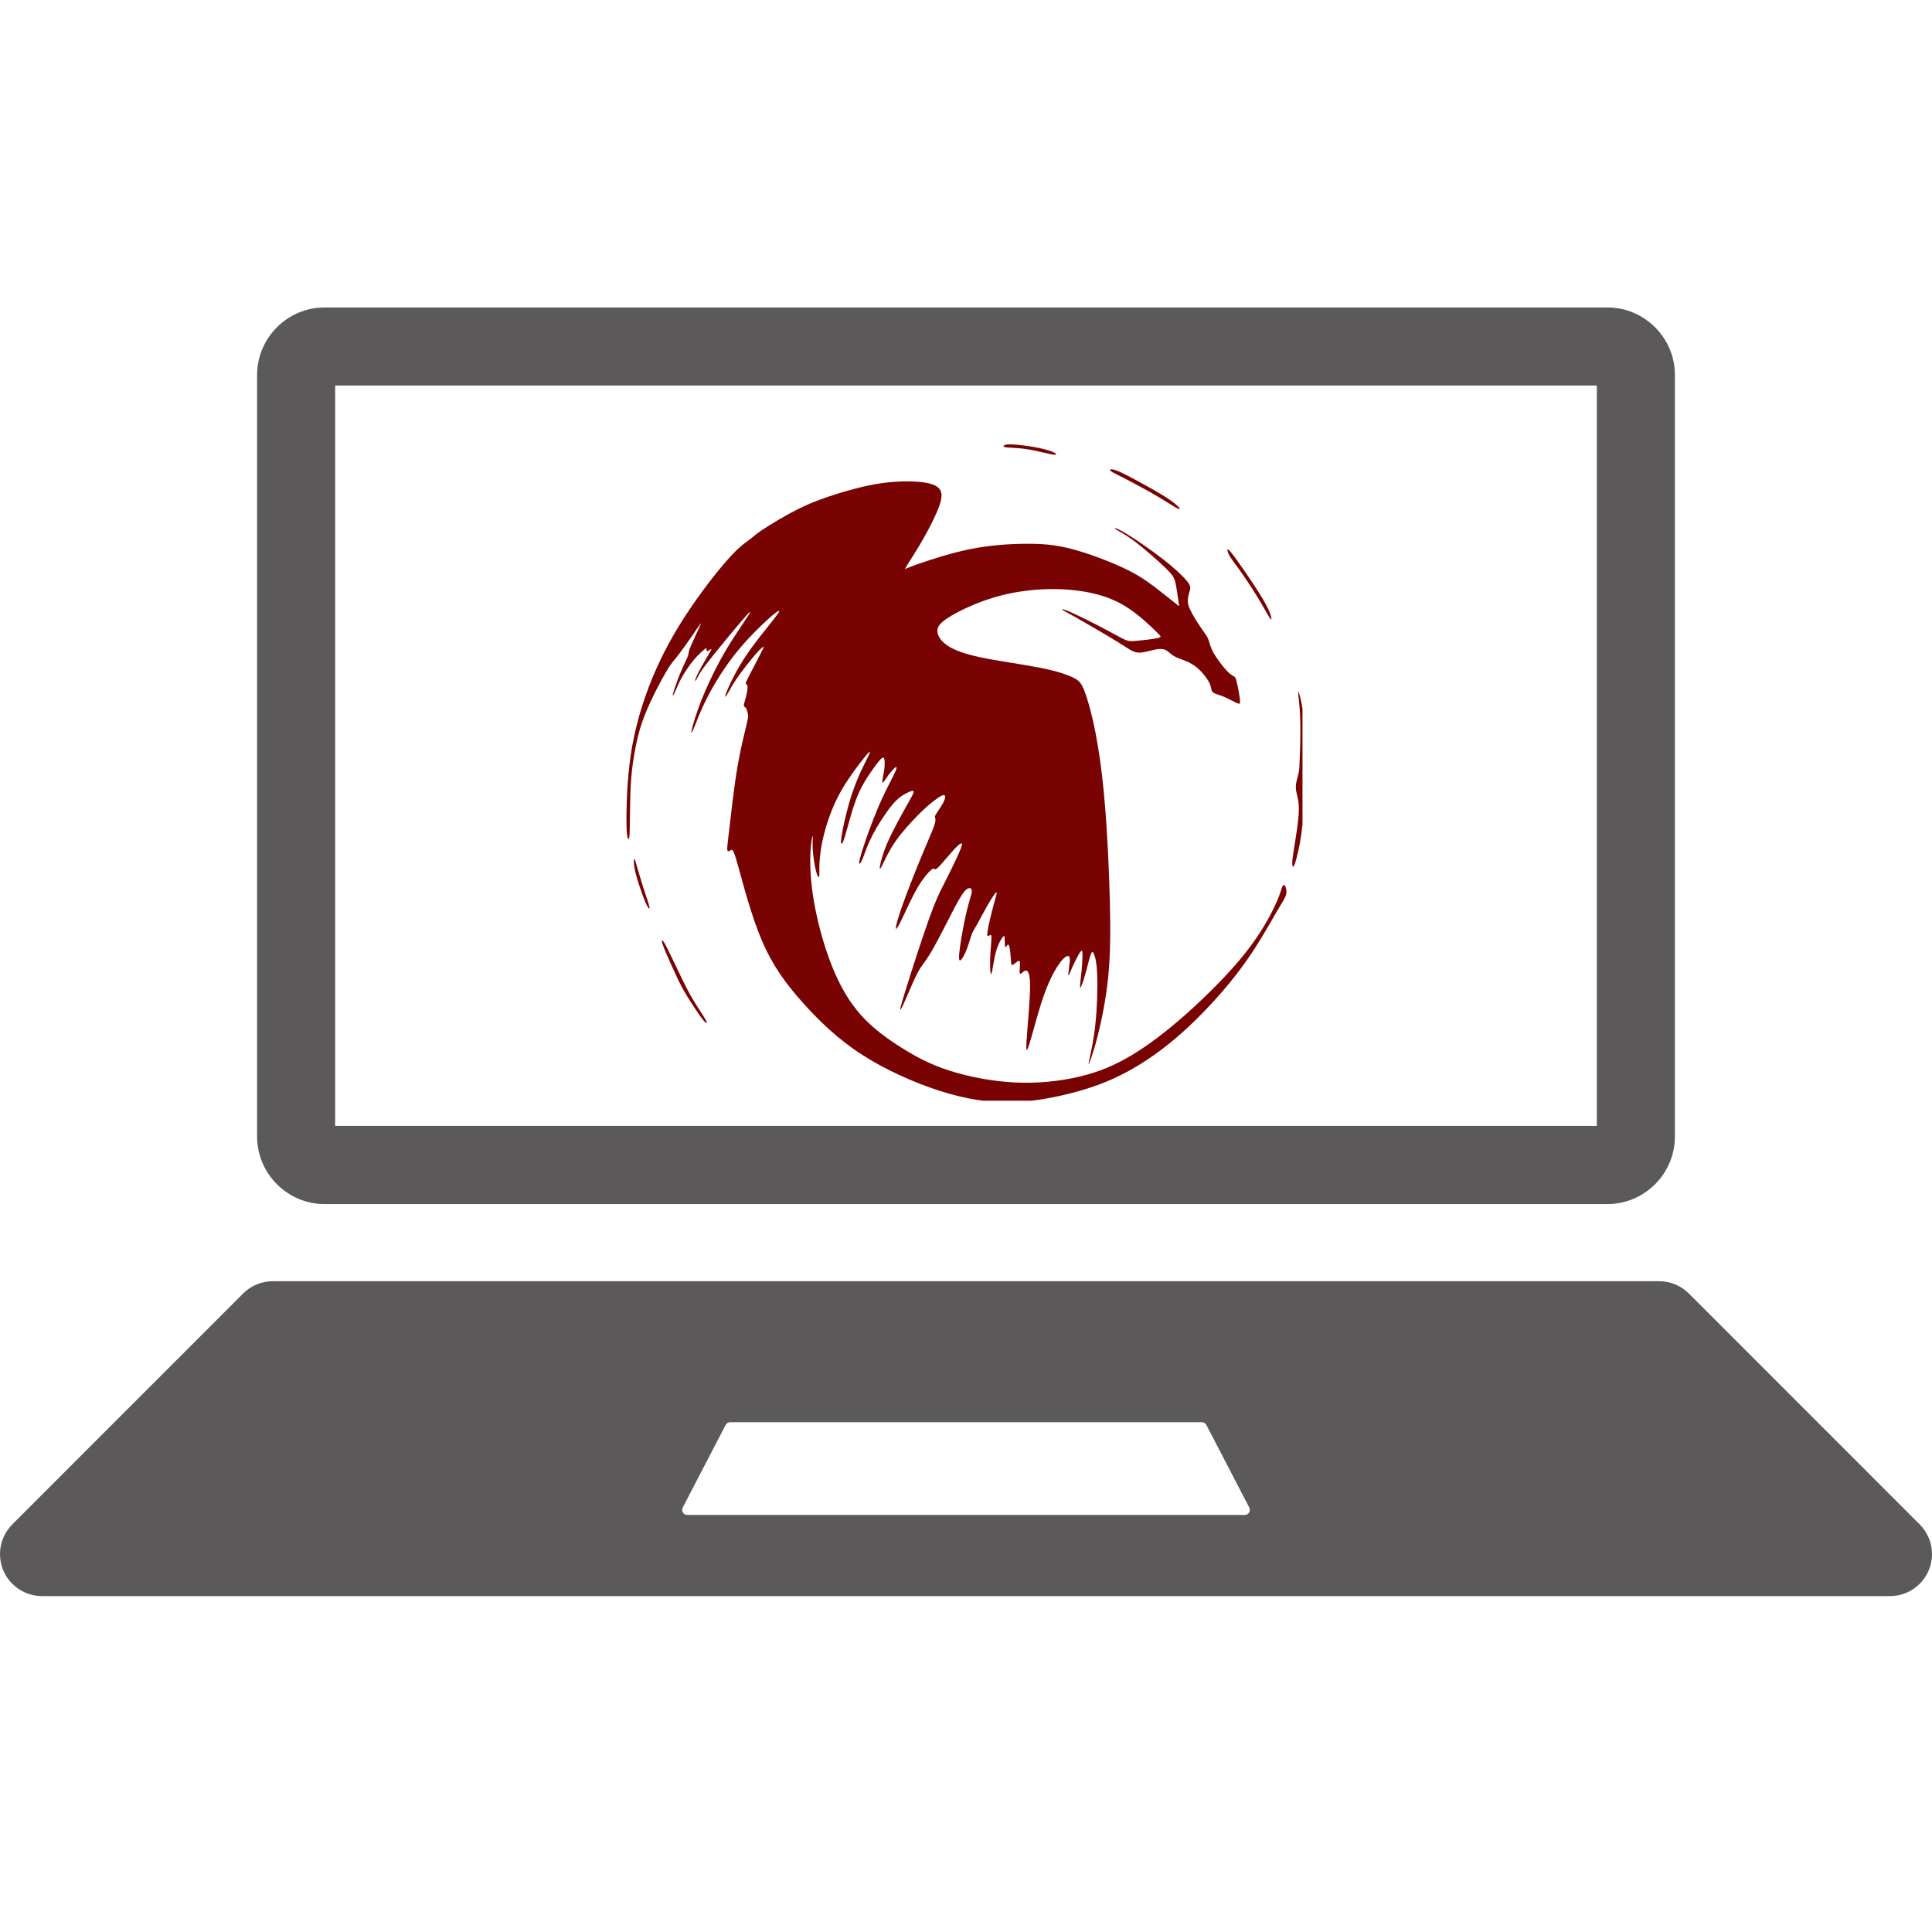 <svg xmlns="http://www.w3.org/2000/svg" xmlns:xlink="http://www.w3.org/1999/xlink" width="200" zoomAndPan="magnify" viewBox="0 0 150 150" height="200" preserveAspectRatio="xMidYMid meet" version="1.0"><defs><clipPath id="77c284cba9"><path d="M 48.625 34.461 L 101.125 34.461 L 101.125 85.461 L 48.625 85.461 Z M 48.625 34.461 " clip-rule="nonzero"/></clipPath><clipPath id="445c5273cf"><path d="M 0 99.172 L 150 99.172 L 150 123.922 L 0 123.922 Z M 0 99.172 " clip-rule="nonzero"/></clipPath><clipPath id="1932f2a1a4"><path d="M 19 23.836 L 131 23.836 L 131 94 L 19 94 Z M 19 23.836 " clip-rule="nonzero"/></clipPath></defs><g clip-path="url(#77c284cba9)"><path fill="#790202" d="M 48.641 63.16 C 48.656 61.938 48.727 59.906 49.094 57.867 C 49.465 55.828 50.129 53.781 50.945 51.949 C 51.762 50.113 52.727 48.488 53.777 46.965 C 54.828 45.441 55.965 44.012 56.75 43.168 C 57.535 42.324 57.965 42.066 58.227 41.871 C 58.488 41.676 58.586 41.539 59.199 41.129 C 59.816 40.719 60.953 40.027 61.988 39.516 C 63.023 39 63.957 38.664 65.02 38.332 C 66.082 38.004 67.273 37.684 68.406 37.52 C 69.539 37.355 70.613 37.348 71.387 37.414 C 72.16 37.488 72.629 37.637 72.883 37.898 C 73.141 38.16 73.18 38.539 72.941 39.234 C 72.703 39.934 72.184 40.953 71.695 41.809 C 71.211 42.668 70.754 43.367 70.516 43.742 C 70.277 44.121 70.254 44.176 70.273 44.176 C 70.293 44.176 70.355 44.121 71.207 43.816 C 72.059 43.516 73.695 42.969 75.266 42.645 C 76.832 42.324 78.332 42.23 79.594 42.219 C 80.855 42.207 81.883 42.277 83.207 42.621 C 84.527 42.969 86.141 43.586 87.254 44.109 C 88.363 44.633 88.965 45.062 89.551 45.5 C 90.133 45.941 90.699 46.398 91.039 46.668 C 91.375 46.938 91.492 47.027 91.531 47.039 C 91.574 47.055 91.543 46.996 91.488 46.648 C 91.434 46.305 91.363 45.672 91.262 45.254 C 91.16 44.832 91.035 44.625 90.508 44.113 C 89.98 43.602 89.051 42.781 88.367 42.242 C 87.684 41.707 87.246 41.453 86.957 41.285 C 86.668 41.121 86.531 41.047 86.551 41.02 C 86.574 40.992 86.754 41.012 87.441 41.43 C 88.129 41.848 89.324 42.664 90.25 43.379 C 91.176 44.098 91.832 44.715 92.145 45.102 C 92.461 45.484 92.43 45.637 92.387 45.809 C 92.34 45.984 92.277 46.184 92.242 46.402 C 92.203 46.621 92.191 46.859 92.379 47.281 C 92.566 47.703 92.949 48.309 93.223 48.707 C 93.492 49.109 93.656 49.305 93.758 49.512 C 93.859 49.715 93.902 49.934 93.984 50.164 C 94.062 50.398 94.18 50.652 94.41 50.996 C 94.641 51.348 94.98 51.793 95.238 52.066 C 95.496 52.34 95.668 52.438 95.773 52.5 C 95.879 52.562 95.918 52.59 95.984 52.82 C 96.051 53.047 96.141 53.48 96.195 53.805 C 96.254 54.129 96.277 54.352 96.277 54.488 C 96.281 54.625 96.262 54.68 96.055 54.594 C 95.852 54.512 95.465 54.289 95.129 54.141 C 94.793 53.992 94.512 53.922 94.336 53.848 C 94.16 53.77 94.094 53.688 94.062 53.562 C 94.023 53.438 94.02 53.27 93.895 53.012 C 93.766 52.758 93.516 52.418 93.266 52.148 C 93.016 51.883 92.77 51.691 92.508 51.539 C 92.246 51.387 91.969 51.277 91.723 51.188 C 91.48 51.098 91.273 51.02 91.09 50.902 C 90.902 50.781 90.742 50.617 90.586 50.516 C 90.426 50.414 90.27 50.375 90.043 50.387 C 89.816 50.398 89.523 50.461 89.203 50.543 C 88.887 50.621 88.539 50.719 88.199 50.641 C 87.859 50.562 87.527 50.309 86.664 49.773 C 85.801 49.242 84.402 48.43 83.586 47.965 C 82.766 47.504 82.527 47.391 82.469 47.332 C 82.41 47.273 82.531 47.27 83.094 47.512 C 83.652 47.758 84.652 48.254 85.453 48.668 C 86.254 49.086 86.852 49.43 87.211 49.605 C 87.57 49.781 87.688 49.793 88.043 49.77 C 88.398 49.742 88.992 49.68 89.387 49.625 C 89.781 49.57 89.98 49.523 90.066 49.477 C 90.156 49.43 90.125 49.391 89.719 48.988 C 89.305 48.59 88.516 47.832 87.676 47.266 C 86.836 46.699 85.949 46.324 84.887 46.074 C 83.82 45.824 82.57 45.703 81.234 45.742 C 79.895 45.785 78.465 45.988 77.074 46.414 C 75.684 46.84 74.332 47.488 73.598 47.969 C 72.859 48.449 72.734 48.762 72.789 49.098 C 72.844 49.438 73.078 49.797 73.574 50.129 C 74.07 50.461 74.828 50.762 76.148 51.039 C 77.473 51.316 79.359 51.574 80.691 51.832 C 82.027 52.094 82.812 52.363 83.293 52.594 C 83.773 52.824 83.957 53.02 84.203 53.66 C 84.445 54.297 84.758 55.379 85.043 56.828 C 85.324 58.273 85.586 60.086 85.781 62.414 C 85.977 64.742 86.109 67.59 86.168 69.938 C 86.227 72.289 86.211 74.137 86.039 75.859 C 85.867 77.582 85.535 79.172 85.254 80.309 C 84.973 81.438 84.734 82.113 84.613 82.43 C 84.492 82.75 84.484 82.711 84.59 82.211 C 84.695 81.715 84.918 80.758 85.047 79.508 C 85.18 78.258 85.223 76.719 85.188 75.734 C 85.152 74.75 85.039 74.32 84.945 74.098 C 84.855 73.871 84.781 73.848 84.691 74.086 C 84.598 74.32 84.484 74.82 84.348 75.332 C 84.207 75.844 84.043 76.371 83.953 76.566 C 83.863 76.766 83.844 76.637 83.863 76.402 C 83.879 76.164 83.93 75.824 83.973 75.418 C 84.012 75.008 84.039 74.535 84.043 74.234 C 84.051 73.934 84.035 73.812 83.98 73.816 C 83.922 73.82 83.828 73.961 83.695 74.199 C 83.562 74.441 83.391 74.785 83.262 75.078 C 83.129 75.371 83.043 75.609 82.996 75.695 C 82.945 75.777 82.934 75.707 82.957 75.492 C 82.977 75.277 83.035 74.914 83.055 74.664 C 83.074 74.41 83.062 74.266 82.957 74.234 C 82.848 74.203 82.645 74.285 82.32 74.715 C 81.992 75.141 81.547 75.918 81.137 77.027 C 80.723 78.133 80.348 79.574 80.109 80.414 C 79.871 81.254 79.773 81.5 79.723 81.512 C 79.668 81.523 79.66 81.305 79.738 80.309 C 79.812 79.309 79.973 77.539 79.973 76.555 C 79.973 75.566 79.812 75.367 79.66 75.359 C 79.508 75.352 79.359 75.535 79.273 75.59 C 79.188 75.645 79.16 75.57 79.164 75.375 C 79.168 75.184 79.203 74.867 79.188 74.719 C 79.168 74.566 79.098 74.578 78.984 74.656 C 78.871 74.73 78.715 74.871 78.625 74.914 C 78.539 74.953 78.52 74.895 78.5 74.691 C 78.48 74.488 78.461 74.141 78.43 73.863 C 78.395 73.582 78.355 73.375 78.289 73.348 C 78.227 73.32 78.145 73.473 78.098 73.523 C 78.047 73.57 78.031 73.516 78.023 73.367 C 78.012 73.223 78.008 72.984 77.996 72.828 C 77.984 72.676 77.965 72.609 77.844 72.762 C 77.723 72.918 77.5 73.289 77.344 73.82 C 77.191 74.352 77.102 75.043 77.035 75.375 C 76.969 75.707 76.914 75.684 76.891 75.391 C 76.863 75.102 76.863 74.539 76.895 74 C 76.926 73.461 76.988 72.941 76.977 72.73 C 76.961 72.512 76.871 72.598 76.781 72.648 C 76.695 72.695 76.609 72.711 76.68 72.262 C 76.746 71.816 76.969 70.91 77.141 70.273 C 77.312 69.637 77.438 69.266 77.359 69.285 C 77.281 69.305 77 69.715 76.699 70.238 C 76.395 70.766 76.066 71.41 75.852 71.785 C 75.641 72.16 75.547 72.27 75.445 72.539 C 75.344 72.809 75.234 73.234 75.086 73.625 C 74.941 74.02 74.754 74.375 74.625 74.512 C 74.496 74.648 74.422 74.566 74.477 73.996 C 74.531 73.422 74.715 72.359 74.867 71.602 C 75.02 70.844 75.137 70.387 75.25 70 C 75.363 69.617 75.473 69.297 75.445 69.117 C 75.414 68.938 75.246 68.891 75.039 69.055 C 74.828 69.215 74.582 69.578 74.09 70.512 C 73.598 71.441 72.863 72.938 72.363 73.797 C 71.871 74.652 71.613 74.867 71.324 75.379 C 71.031 75.887 70.703 76.691 70.445 77.289 C 70.188 77.891 70.004 78.285 69.926 78.379 C 69.848 78.473 69.879 78.258 70.312 76.867 C 70.742 75.48 71.566 72.91 72.117 71.375 C 72.664 69.836 72.934 69.332 73.273 68.664 C 73.613 67.996 74.02 67.164 74.301 66.559 C 74.578 65.957 74.727 65.578 74.676 65.496 C 74.625 65.414 74.371 65.625 74.035 65.992 C 73.699 66.359 73.273 66.879 73.012 67.168 C 72.746 67.457 72.641 67.512 72.578 67.488 C 72.52 67.465 72.504 67.363 72.289 67.543 C 72.074 67.727 71.664 68.191 71.25 68.891 C 70.84 69.586 70.426 70.512 70.113 71.168 C 69.801 71.824 69.586 72.215 69.559 72.09 C 69.531 71.965 69.691 71.332 70.086 70.227 C 70.48 69.121 71.105 67.543 71.582 66.395 C 72.059 65.25 72.383 64.531 72.527 64.113 C 72.672 63.691 72.633 63.57 72.602 63.496 C 72.574 63.418 72.562 63.387 72.699 63.168 C 72.836 62.949 73.125 62.547 73.273 62.242 C 73.418 61.934 73.426 61.73 73.27 61.73 C 73.113 61.734 72.801 61.953 72.465 62.211 C 72.133 62.469 71.781 62.77 71.254 63.305 C 70.727 63.84 70.023 64.602 69.523 65.328 C 69.02 66.051 68.719 66.73 68.531 67.109 C 68.344 67.488 68.27 67.562 68.316 67.262 C 68.363 66.961 68.531 66.281 68.926 65.375 C 69.324 64.465 69.953 63.328 70.363 62.602 C 70.773 61.875 70.965 61.555 70.934 61.449 C 70.902 61.34 70.648 61.441 70.352 61.594 C 70.055 61.75 69.719 61.953 69.246 62.52 C 68.777 63.09 68.172 64.023 67.781 64.762 C 67.391 65.496 67.215 66.039 67.074 66.418 C 66.93 66.801 66.82 67.02 66.754 67.055 C 66.688 67.09 66.664 66.941 66.914 66.125 C 67.168 65.309 67.691 63.828 68.184 62.676 C 68.676 61.52 69.133 60.699 69.379 60.195 C 69.625 59.695 69.656 59.512 69.547 59.562 C 69.434 59.613 69.184 59.898 68.965 60.199 C 68.746 60.496 68.559 60.816 68.512 60.766 C 68.465 60.715 68.566 60.293 68.621 59.949 C 68.68 59.602 68.695 59.332 68.684 59.125 C 68.672 58.918 68.633 58.773 68.504 58.84 C 68.371 58.91 68.148 59.191 67.809 59.664 C 67.469 60.137 67.016 60.801 66.664 61.594 C 66.309 62.387 66.059 63.312 65.863 64.016 C 65.672 64.723 65.531 65.203 65.426 65.41 C 65.32 65.613 65.246 65.543 65.336 64.941 C 65.422 64.34 65.676 63.207 65.949 62.266 C 66.227 61.324 66.527 60.578 66.789 59.996 C 67.051 59.422 67.27 59.012 67.402 58.734 C 67.535 58.461 67.582 58.316 67.488 58.387 C 67.387 58.461 67.145 58.75 66.68 59.363 C 66.211 59.98 65.523 60.922 64.984 62.004 C 64.449 63.09 64.062 64.316 63.855 65.289 C 63.648 66.262 63.617 66.98 63.613 67.422 C 63.609 67.867 63.633 68.031 63.594 68.078 C 63.559 68.125 63.461 68.047 63.352 67.625 C 63.246 67.207 63.125 66.445 63.098 65.867 C 63.07 65.285 63.133 64.883 63.109 64.895 C 63.082 64.906 62.961 65.324 62.922 66.184 C 62.879 67.047 62.914 68.348 63.184 69.934 C 63.453 71.523 63.953 73.398 64.578 74.969 C 65.203 76.543 65.945 77.812 66.875 78.844 C 67.805 79.875 68.918 80.668 70.012 81.355 C 71.105 82.039 72.18 82.621 73.648 83.102 C 75.113 83.578 76.973 83.953 78.781 84.043 C 80.586 84.133 82.344 83.938 83.84 83.582 C 85.332 83.223 86.562 82.707 87.875 81.918 C 89.191 81.129 90.586 80.07 92.145 78.684 C 93.699 77.297 95.418 75.578 96.633 74.059 C 97.848 72.535 98.562 71.211 98.957 70.375 C 99.355 69.539 99.43 69.195 99.508 68.973 C 99.582 68.75 99.652 68.645 99.738 68.742 C 99.824 68.836 99.926 69.125 99.859 69.422 C 99.793 69.719 99.559 70.027 99.023 70.953 C 98.484 71.879 97.645 73.422 96.41 75.098 C 95.176 76.77 93.543 78.574 91.977 79.996 C 90.406 81.422 88.902 82.465 87.492 83.223 C 86.086 83.977 84.777 84.449 83.281 84.84 C 81.789 85.23 80.109 85.547 78.41 85.574 C 76.715 85.602 74.996 85.34 73 84.707 C 71.004 84.07 68.73 83.059 66.867 81.848 C 65.008 80.637 63.555 79.223 62.309 77.824 C 61.059 76.426 60.02 75.035 59.176 73.078 C 58.332 71.121 57.688 68.598 57.328 67.305 C 56.969 66.012 56.887 65.949 56.773 65.988 C 56.66 66.031 56.512 66.184 56.473 66.012 C 56.434 65.844 56.504 65.359 56.645 64.164 C 56.785 62.969 56.996 61.059 57.258 59.535 C 57.516 58.012 57.82 56.863 57.965 56.25 C 58.109 55.641 58.094 55.555 58.062 55.418 C 58.031 55.277 57.988 55.082 57.922 54.98 C 57.852 54.883 57.762 54.875 57.75 54.789 C 57.738 54.699 57.805 54.52 57.887 54.223 C 57.965 53.922 58.051 53.504 58.043 53.309 C 58.031 53.113 57.926 53.145 57.902 53.086 C 57.879 53.031 57.945 52.891 58.172 52.445 C 58.398 52 58.789 51.254 59.023 50.805 C 59.254 50.359 59.328 50.215 59.273 50.223 C 59.215 50.223 59.027 50.375 58.641 50.824 C 58.25 51.273 57.664 52.02 57.281 52.566 C 56.895 53.113 56.715 53.457 56.578 53.707 C 56.441 53.957 56.348 54.109 56.32 54.098 C 56.289 54.078 56.328 53.895 56.57 53.348 C 56.812 52.801 57.262 51.891 57.922 50.906 C 58.578 49.922 59.449 48.867 59.938 48.25 C 60.426 47.633 60.535 47.461 60.488 47.434 C 60.438 47.41 60.227 47.531 59.617 48.086 C 59.008 48.637 58 49.617 57.109 50.734 C 56.219 51.852 55.449 53.105 54.93 54.117 C 54.406 55.129 54.133 55.898 53.938 56.379 C 53.742 56.863 53.625 57.059 53.699 56.691 C 53.777 56.328 54.047 55.402 54.457 54.363 C 54.867 53.324 55.418 52.172 55.934 51.227 C 56.453 50.277 56.938 49.539 57.297 48.996 C 57.656 48.453 57.891 48.109 58.047 47.863 C 58.203 47.621 58.285 47.477 58.211 47.523 C 58.141 47.57 57.914 47.809 57.387 48.434 C 56.863 49.055 56.031 50.059 55.465 50.762 C 54.898 51.469 54.586 51.875 54.379 52.203 C 54.176 52.531 54.07 52.777 54.012 52.848 C 53.953 52.918 53.938 52.812 54.105 52.449 C 54.277 52.09 54.625 51.473 54.871 51.055 C 55.113 50.641 55.25 50.43 55.227 50.398 C 55.207 50.371 55.027 50.52 54.938 50.547 C 54.848 50.57 54.844 50.473 54.855 50.395 C 54.863 50.32 54.883 50.266 54.719 50.395 C 54.555 50.523 54.203 50.832 53.855 51.25 C 53.508 51.668 53.16 52.191 52.922 52.621 C 52.684 53.055 52.555 53.391 52.449 53.629 C 52.344 53.863 52.266 54 52.238 54 C 52.211 54.004 52.238 53.871 52.352 53.523 C 52.465 53.176 52.668 52.613 52.875 52.121 C 53.086 51.625 53.305 51.199 53.395 50.965 C 53.484 50.734 53.445 50.699 53.496 50.527 C 53.547 50.352 53.684 50.039 53.852 49.672 C 54.023 49.305 54.219 48.883 54.328 48.637 C 54.438 48.395 54.457 48.332 54.355 48.469 C 54.25 48.605 54.027 48.941 53.684 49.438 C 53.34 49.934 52.879 50.582 52.57 50.973 C 52.266 51.359 52.109 51.484 51.699 52.191 C 51.285 52.895 50.609 54.18 50.168 55.25 C 49.723 56.32 49.512 57.176 49.348 58.004 C 49.184 58.832 49.07 59.633 49.004 60.453 C 48.941 61.273 48.93 62.113 48.918 62.73 C 48.91 63.348 48.902 63.746 48.898 64.117 C 48.891 64.492 48.887 64.84 48.855 65.016 C 48.824 65.188 48.766 65.191 48.715 64.988 C 48.664 64.793 48.625 64.379 48.641 63.16 Z M 52.516 75.777 C 52.215 75.133 51.793 74.199 51.578 73.672 C 51.367 73.141 51.367 73.016 51.414 73.012 C 51.461 73.008 51.555 73.125 51.832 73.676 C 52.109 74.223 52.566 75.203 52.918 75.93 C 53.27 76.652 53.512 77.125 53.812 77.621 C 54.109 78.117 54.461 78.637 54.656 78.957 C 54.855 79.273 54.895 79.387 54.863 79.418 C 54.832 79.445 54.734 79.391 54.441 78.996 C 54.152 78.598 53.664 77.863 53.332 77.316 C 53 76.773 52.816 76.418 52.516 75.777 Z M 49.863 69.422 C 49.699 68.965 49.496 68.355 49.379 67.906 C 49.258 67.457 49.219 67.16 49.215 66.969 C 49.215 66.773 49.25 66.68 49.273 66.688 C 49.301 66.695 49.316 66.805 49.453 67.277 C 49.586 67.75 49.844 68.586 50.012 69.117 C 50.184 69.648 50.27 69.883 50.332 70.082 C 50.395 70.281 50.434 70.449 50.426 70.512 C 50.414 70.578 50.355 70.531 50.258 70.359 C 50.164 70.184 50.031 69.879 49.863 69.422 Z M 100.512 65.598 C 100.633 64.852 100.82 63.707 100.84 62.941 C 100.859 62.176 100.711 61.793 100.645 61.477 C 100.582 61.16 100.605 60.906 100.664 60.652 C 100.719 60.398 100.805 60.141 100.848 59.883 C 100.891 59.629 100.891 59.379 100.902 59.039 C 100.914 58.695 100.938 58.266 100.953 57.629 C 100.965 56.992 100.969 56.148 100.934 55.441 C 100.895 54.734 100.816 54.16 100.797 53.898 C 100.777 53.641 100.816 53.688 100.895 53.941 C 100.969 54.191 101.082 54.641 101.176 55.422 C 101.273 56.199 101.344 57.305 101.355 58.023 C 101.367 58.746 101.316 59.078 101.316 59.469 C 101.316 59.859 101.367 60.312 101.336 61.25 C 101.305 62.188 101.191 63.609 101.047 64.668 C 100.902 65.727 100.723 66.422 100.609 66.816 C 100.492 67.211 100.438 67.305 100.395 67.289 C 100.352 67.273 100.32 67.152 100.332 66.922 C 100.34 66.688 100.391 66.34 100.512 65.598 Z M 78.668 34.508 C 79.062 34.531 79.691 34.602 80.266 34.703 C 80.844 34.805 81.367 34.938 81.672 35.059 C 81.973 35.18 82.051 35.289 81.945 35.312 C 81.84 35.328 81.547 35.262 81.098 35.156 C 80.645 35.047 80.035 34.906 79.457 34.836 C 78.883 34.766 78.34 34.766 78.094 34.727 C 77.848 34.688 77.895 34.609 78 34.559 C 78.105 34.508 78.27 34.484 78.668 34.508 Z M 89.902 38.562 C 89.148 38.113 88.168 37.582 87.473 37.223 C 86.781 36.867 86.371 36.688 86.238 36.566 C 86.105 36.453 86.246 36.395 86.535 36.48 C 86.828 36.562 87.266 36.781 87.938 37.137 C 88.605 37.496 89.508 37.988 90.156 38.379 C 90.801 38.773 91.195 39.062 91.414 39.27 C 91.633 39.477 91.68 39.602 91.438 39.484 C 91.191 39.367 90.66 39.008 89.902 38.562 Z M 97.879 46.77 C 97.469 46.074 96.902 45.195 96.457 44.559 C 96.008 43.918 95.68 43.516 95.492 43.203 C 95.301 42.891 95.258 42.664 95.328 42.664 C 95.402 42.664 95.602 42.891 95.984 43.422 C 96.367 43.949 96.941 44.781 97.422 45.516 C 97.898 46.246 98.281 46.883 98.5 47.359 C 98.715 47.84 98.762 48.16 98.656 48.066 C 98.547 47.973 98.293 47.461 97.879 46.77 Z M 97.879 46.77 " fill-opacity="1" fill-rule="evenodd"/></g><g clip-path="url(#445c5273cf)"><path fill="#5b5959" d="M 96.641 117.621 L 53.359 117.621 C 53.062 117.621 52.871 117.309 53.008 117.043 L 56.34 110.629 C 56.406 110.5 56.543 110.418 56.691 110.418 L 93.309 110.418 C 93.457 110.418 93.594 110.5 93.66 110.629 L 96.992 117.043 C 97.129 117.309 96.938 117.621 96.641 117.621 Z M 149.043 118.352 L 131.121 100.426 C 130.508 99.812 129.68 99.473 128.812 99.473 L 21.188 99.473 C 20.32 99.473 19.492 99.812 18.879 100.426 L 0.957 118.352 C 0.344 118.961 0 119.793 0 120.66 C 0 122.461 1.461 123.922 3.266 123.922 L 146.734 123.922 C 148.539 123.922 150 122.461 150 120.66 C 150 119.793 149.656 118.961 149.043 118.352 " fill-opacity="1" fill-rule="nonzero"/></g><g clip-path="url(#1932f2a1a4)"><path fill="#5b5959" d="M 124.801 23.871 L 25.199 23.871 C 22.316 23.871 19.961 26.23 19.961 29.109 L 19.961 88.242 C 19.961 91.125 22.316 93.484 25.199 93.484 L 124.801 93.484 C 127.68 93.484 130.039 91.125 130.039 88.242 L 130.039 29.109 C 130.039 26.23 127.68 23.871 124.801 23.871 Z M 123.977 29.934 L 123.977 87.418 L 26.023 87.418 L 26.023 29.934 L 123.977 29.934 " fill-opacity="1" fill-rule="nonzero"/></g></svg>